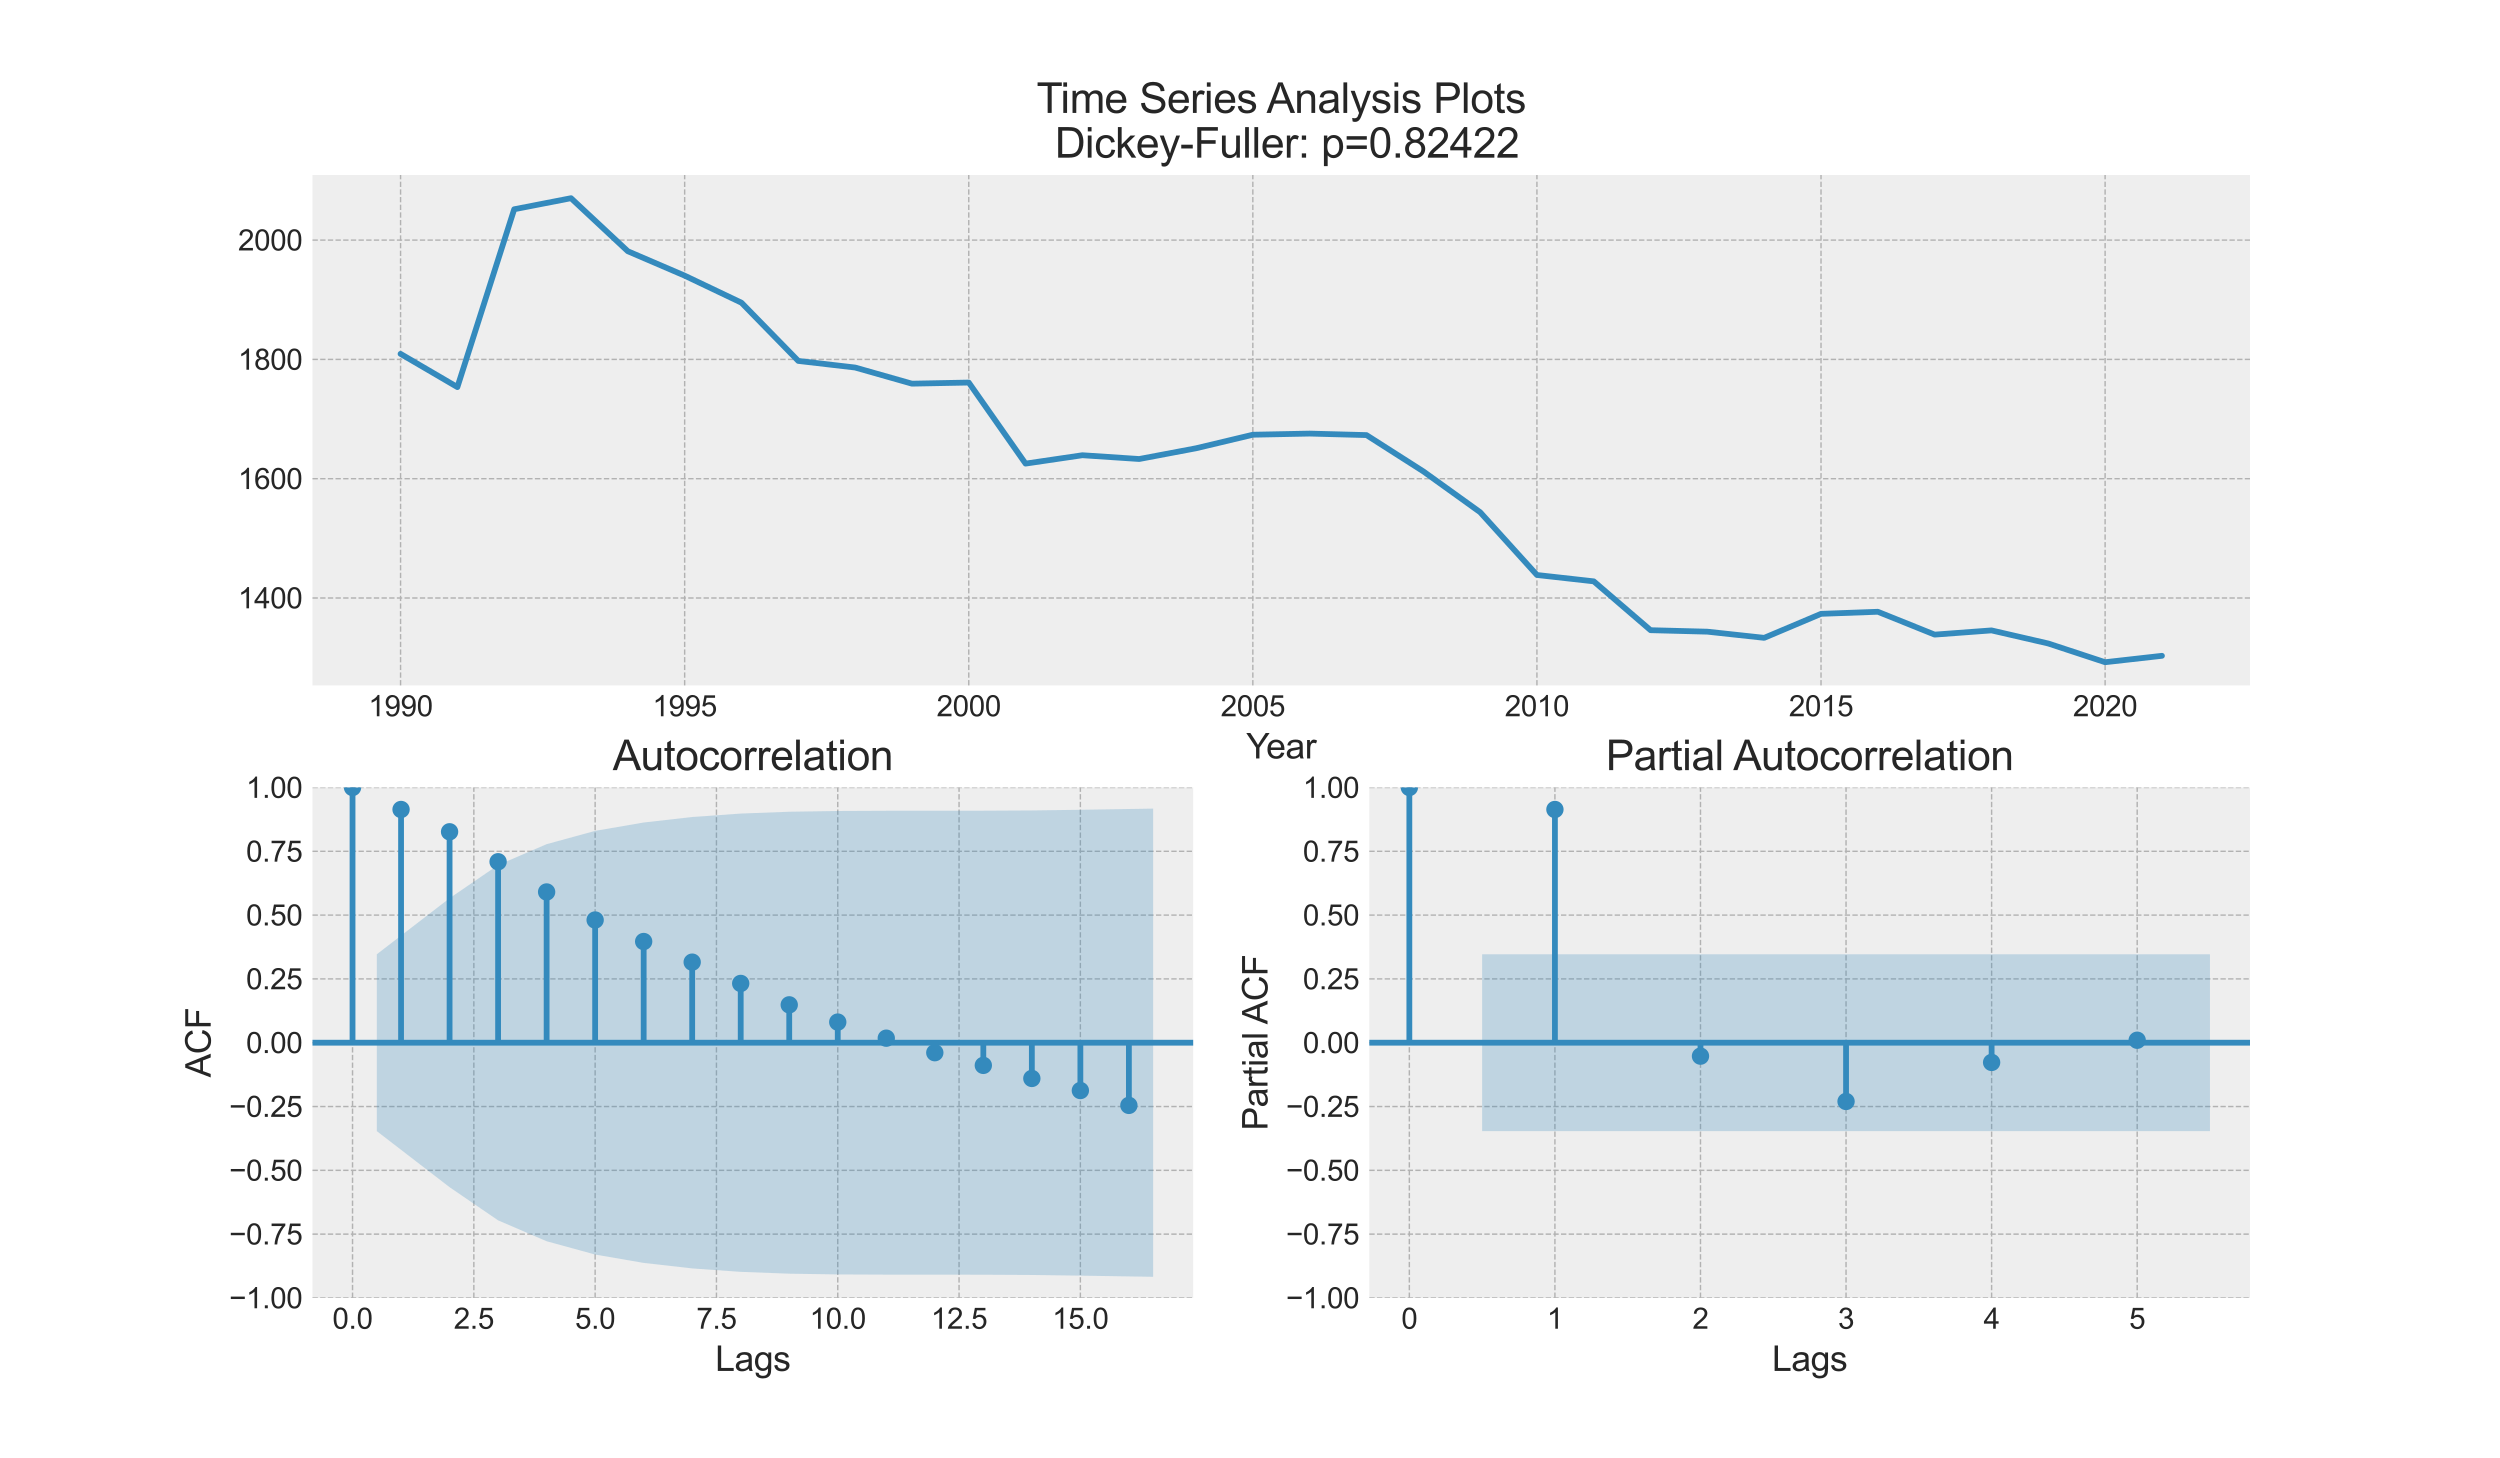 <?xml version="1.0" encoding="utf-8" standalone="no"?>
<!DOCTYPE svg PUBLIC "-//W3C//DTD SVG 1.1//EN"
  "http://www.w3.org/Graphics/SVG/1.1/DTD/svg11.dtd">
<svg xmlns:xlink="http://www.w3.org/1999/xlink" width="864pt" height="504pt" viewBox="0 0 864 504" xmlns="http://www.w3.org/2000/svg" version="1.1">
 <defs>
  <style type="text/css">*{stroke-linejoin: round; stroke-linecap: butt}</style>
 </defs>
 <g id="figure_1">
  <g id="patch_1">
   <path d="M 0 504 
L 864 504 
L 864 0 
L 0 0 
z
" style="fill: #ffffff"/>
  </g>
  <g id="axes_1">
   <g id="patch_2">
    <path d="M 108 236.88 
L 777.6 236.88 
L 777.6 60.48 
L 108 60.48 
z
" style="fill: #eeeeee"/>
   </g>
   <g id="matplotlib.axis_1">
    <g id="xtick_1">
     <g id="line2d_1">
      <path d="M 138.436 236.88 
L 138.436 60.48 
" clip-path="url(#p13dfb85618)" style="fill: none; stroke-dasharray: 1.85,0.8; stroke-dashoffset: 0; stroke: #b2b2b2; stroke-width: 0.5"/>
     </g>
     <g id="line2d_2"/>
     <g id="text_1">
      <!-- 1990 -->
      <g style="fill: #262626" transform="translate(127.314 247.538)scale(0.1 -0.1)">
       <defs>
        <path id="ArialMT-31" d="M 2384 0 
L 1822 0 
L 1822 3584 
Q 1619 3391 1289 3197 
Q 959 3003 697 2906 
L 697 3450 
Q 1169 3672 1522 3987 
Q 1875 4303 2022 4600 
L 2384 4600 
L 2384 0 
z
" transform="scale(0.016)"/>
        <path id="ArialMT-39" d="M 350 1059 
L 891 1109 
Q 959 728 1153 556 
Q 1347 384 1650 384 
Q 1909 384 2104 503 
Q 2300 622 2425 820 
Q 2550 1019 2634 1356 
Q 2719 1694 2719 2044 
Q 2719 2081 2716 2156 
Q 2547 1888 2255 1720 
Q 1963 1553 1622 1553 
Q 1053 1553 659 1965 
Q 266 2378 266 3053 
Q 266 3750 677 4175 
Q 1088 4600 1706 4600 
Q 2153 4600 2523 4359 
Q 2894 4119 3086 3673 
Q 3278 3228 3278 2384 
Q 3278 1506 3087 986 
Q 2897 466 2520 194 
Q 2144 -78 1638 -78 
Q 1100 -78 759 220 
Q 419 519 350 1059 
z
M 2653 3081 
Q 2653 3566 2395 3850 
Q 2138 4134 1775 4134 
Q 1400 4134 1122 3828 
Q 844 3522 844 3034 
Q 844 2597 1108 2323 
Q 1372 2050 1759 2050 
Q 2150 2050 2401 2323 
Q 2653 2597 2653 3081 
z
" transform="scale(0.016)"/>
        <path id="ArialMT-30" d="M 266 2259 
Q 266 3072 433 3567 
Q 600 4063 929 4331 
Q 1259 4600 1759 4600 
Q 2128 4600 2406 4451 
Q 2684 4303 2865 4023 
Q 3047 3744 3150 3342 
Q 3253 2941 3253 2259 
Q 3253 1453 3087 958 
Q 2922 463 2592 192 
Q 2263 -78 1759 -78 
Q 1097 -78 719 397 
Q 266 969 266 2259 
z
M 844 2259 
Q 844 1131 1108 757 
Q 1372 384 1759 384 
Q 2147 384 2411 759 
Q 2675 1134 2675 2259 
Q 2675 3391 2411 3762 
Q 2147 4134 1753 4134 
Q 1366 4134 1134 3806 
Q 844 3388 844 2259 
z
" transform="scale(0.016)"/>
       </defs>
       <use xlink:href="#ArialMT-31"/>
       <use xlink:href="#ArialMT-39" x="55.615"/>
       <use xlink:href="#ArialMT-39" x="111.23"/>
       <use xlink:href="#ArialMT-30" x="166.846"/>
      </g>
     </g>
    </g>
    <g id="xtick_2">
     <g id="line2d_3">
      <path d="M 236.618 236.88 
L 236.618 60.48 
" clip-path="url(#p13dfb85618)" style="fill: none; stroke-dasharray: 1.85,0.8; stroke-dashoffset: 0; stroke: #b2b2b2; stroke-width: 0.5"/>
     </g>
     <g id="line2d_4"/>
     <g id="text_2">
      <!-- 1995 -->
      <g style="fill: #262626" transform="translate(225.496 247.538)scale(0.1 -0.1)">
       <defs>
        <path id="ArialMT-35" d="M 266 1200 
L 856 1250 
Q 922 819 1161 601 
Q 1400 384 1738 384 
Q 2144 384 2425 690 
Q 2706 997 2706 1503 
Q 2706 1984 2436 2262 
Q 2166 2541 1728 2541 
Q 1456 2541 1237 2417 
Q 1019 2294 894 2097 
L 366 2166 
L 809 4519 
L 3088 4519 
L 3088 3981 
L 1259 3981 
L 1013 2750 
Q 1425 3038 1878 3038 
Q 2478 3038 2890 2622 
Q 3303 2206 3303 1553 
Q 3303 931 2941 478 
Q 2500 -78 1738 -78 
Q 1113 -78 717 272 
Q 322 622 266 1200 
z
" transform="scale(0.016)"/>
       </defs>
       <use xlink:href="#ArialMT-31"/>
       <use xlink:href="#ArialMT-39" x="55.615"/>
       <use xlink:href="#ArialMT-39" x="111.23"/>
       <use xlink:href="#ArialMT-35" x="166.846"/>
      </g>
     </g>
    </g>
    <g id="xtick_3">
     <g id="line2d_5">
      <path d="M 334.8 236.88 
L 334.8 60.48 
" clip-path="url(#p13dfb85618)" style="fill: none; stroke-dasharray: 1.85,0.8; stroke-dashoffset: 0; stroke: #b2b2b2; stroke-width: 0.5"/>
     </g>
     <g id="line2d_6"/>
     <g id="text_3">
      <!-- 2000 -->
      <g style="fill: #262626" transform="translate(323.678 247.538)scale(0.1 -0.1)">
       <defs>
        <path id="ArialMT-32" d="M 3222 541 
L 3222 0 
L 194 0 
Q 188 203 259 391 
Q 375 700 629 1000 
Q 884 1300 1366 1694 
Q 2113 2306 2375 2664 
Q 2638 3022 2638 3341 
Q 2638 3675 2398 3904 
Q 2159 4134 1775 4134 
Q 1369 4134 1125 3890 
Q 881 3647 878 3216 
L 300 3275 
Q 359 3922 746 4261 
Q 1134 4600 1788 4600 
Q 2447 4600 2831 4234 
Q 3216 3869 3216 3328 
Q 3216 3053 3103 2787 
Q 2991 2522 2730 2228 
Q 2469 1934 1863 1422 
Q 1356 997 1212 845 
Q 1069 694 975 541 
L 3222 541 
z
" transform="scale(0.016)"/>
       </defs>
       <use xlink:href="#ArialMT-32"/>
       <use xlink:href="#ArialMT-30" x="55.615"/>
       <use xlink:href="#ArialMT-30" x="111.23"/>
       <use xlink:href="#ArialMT-30" x="166.846"/>
      </g>
     </g>
    </g>
    <g id="xtick_4">
     <g id="line2d_7">
      <path d="M 432.982 236.88 
L 432.982 60.48 
" clip-path="url(#p13dfb85618)" style="fill: none; stroke-dasharray: 1.85,0.8; stroke-dashoffset: 0; stroke: #b2b2b2; stroke-width: 0.5"/>
     </g>
     <g id="line2d_8"/>
     <g id="text_4">
      <!-- 2005 -->
      <g style="fill: #262626" transform="translate(421.86 247.538)scale(0.1 -0.1)">
       <use xlink:href="#ArialMT-32"/>
       <use xlink:href="#ArialMT-30" x="55.615"/>
       <use xlink:href="#ArialMT-30" x="111.23"/>
       <use xlink:href="#ArialMT-35" x="166.846"/>
      </g>
     </g>
    </g>
    <g id="xtick_5">
     <g id="line2d_9">
      <path d="M 531.164 236.88 
L 531.164 60.48 
" clip-path="url(#p13dfb85618)" style="fill: none; stroke-dasharray: 1.85,0.8; stroke-dashoffset: 0; stroke: #b2b2b2; stroke-width: 0.5"/>
     </g>
     <g id="line2d_10"/>
     <g id="text_5">
      <!-- 2010 -->
      <g style="fill: #262626" transform="translate(520.042 247.538)scale(0.1 -0.1)">
       <use xlink:href="#ArialMT-32"/>
       <use xlink:href="#ArialMT-30" x="55.615"/>
       <use xlink:href="#ArialMT-31" x="111.23"/>
       <use xlink:href="#ArialMT-30" x="166.846"/>
      </g>
     </g>
    </g>
    <g id="xtick_6">
     <g id="line2d_11">
      <path d="M 629.345 236.88 
L 629.345 60.48 
" clip-path="url(#p13dfb85618)" style="fill: none; stroke-dasharray: 1.85,0.8; stroke-dashoffset: 0; stroke: #b2b2b2; stroke-width: 0.5"/>
     </g>
     <g id="line2d_12"/>
     <g id="text_6">
      <!-- 2015 -->
      <g style="fill: #262626" transform="translate(618.224 247.538)scale(0.1 -0.1)">
       <use xlink:href="#ArialMT-32"/>
       <use xlink:href="#ArialMT-30" x="55.615"/>
       <use xlink:href="#ArialMT-31" x="111.23"/>
       <use xlink:href="#ArialMT-35" x="166.846"/>
      </g>
     </g>
    </g>
    <g id="xtick_7">
     <g id="line2d_13">
      <path d="M 727.527 236.88 
L 727.527 60.48 
" clip-path="url(#p13dfb85618)" style="fill: none; stroke-dasharray: 1.85,0.8; stroke-dashoffset: 0; stroke: #b2b2b2; stroke-width: 0.5"/>
     </g>
     <g id="line2d_14"/>
     <g id="text_7">
      <!-- 2020 -->
      <g style="fill: #262626" transform="translate(716.405 247.538)scale(0.1 -0.1)">
       <use xlink:href="#ArialMT-32"/>
       <use xlink:href="#ArialMT-30" x="55.615"/>
       <use xlink:href="#ArialMT-32" x="111.23"/>
       <use xlink:href="#ArialMT-30" x="166.846"/>
      </g>
     </g>
    </g>
    <g id="text_8">
     <!-- Year -->
     <g style="fill: #262626" transform="translate(430.674 262.115)scale(0.12 -0.12)">
      <defs>
       <path id="ArialMT-59" d="M 1784 0 
L 1784 1941 
L 19 4581 
L 756 4581 
L 1659 3200 
Q 1909 2813 2125 2425 
Q 2331 2784 2625 3234 
L 3513 4581 
L 4219 4581 
L 2391 1941 
L 2391 0 
L 1784 0 
z
" transform="scale(0.016)"/>
       <path id="ArialMT-65" d="M 2694 1069 
L 3275 997 
Q 3138 488 2766 206 
Q 2394 -75 1816 -75 
Q 1088 -75 661 373 
Q 234 822 234 1631 
Q 234 2469 665 2931 
Q 1097 3394 1784 3394 
Q 2450 3394 2872 2941 
Q 3294 2488 3294 1666 
Q 3294 1616 3291 1516 
L 816 1516 
Q 847 969 1125 678 
Q 1403 388 1819 388 
Q 2128 388 2347 550 
Q 2566 713 2694 1069 
z
M 847 1978 
L 2700 1978 
Q 2663 2397 2488 2606 
Q 2219 2931 1791 2931 
Q 1403 2931 1139 2672 
Q 875 2413 847 1978 
z
" transform="scale(0.016)"/>
       <path id="ArialMT-61" d="M 2588 409 
Q 2275 144 1986 34 
Q 1697 -75 1366 -75 
Q 819 -75 525 192 
Q 231 459 231 875 
Q 231 1119 342 1320 
Q 453 1522 633 1644 
Q 813 1766 1038 1828 
Q 1203 1872 1538 1913 
Q 2219 1994 2541 2106 
Q 2544 2222 2544 2253 
Q 2544 2597 2384 2738 
Q 2169 2928 1744 2928 
Q 1347 2928 1158 2789 
Q 969 2650 878 2297 
L 328 2372 
Q 403 2725 575 2942 
Q 747 3159 1072 3276 
Q 1397 3394 1825 3394 
Q 2250 3394 2515 3294 
Q 2781 3194 2906 3042 
Q 3031 2891 3081 2659 
Q 3109 2516 3109 2141 
L 3109 1391 
Q 3109 606 3145 398 
Q 3181 191 3288 0 
L 2700 0 
Q 2613 175 2588 409 
z
M 2541 1666 
Q 2234 1541 1622 1453 
Q 1275 1403 1131 1340 
Q 988 1278 909 1158 
Q 831 1038 831 891 
Q 831 666 1001 516 
Q 1172 366 1500 366 
Q 1825 366 2078 508 
Q 2331 650 2450 897 
Q 2541 1088 2541 1459 
L 2541 1666 
z
" transform="scale(0.016)"/>
       <path id="ArialMT-72" d="M 416 0 
L 416 3319 
L 922 3319 
L 922 2816 
Q 1116 3169 1280 3281 
Q 1444 3394 1641 3394 
Q 1925 3394 2219 3213 
L 2025 2691 
Q 1819 2813 1613 2813 
Q 1428 2813 1281 2702 
Q 1134 2591 1072 2394 
Q 978 2094 978 1738 
L 978 0 
L 416 0 
z
" transform="scale(0.016)"/>
      </defs>
      <use xlink:href="#ArialMT-59"/>
      <use xlink:href="#ArialMT-65" x="57.574"/>
      <use xlink:href="#ArialMT-61" x="113.189"/>
      <use xlink:href="#ArialMT-72" x="168.805"/>
     </g>
    </g>
   </g>
   <g id="matplotlib.axis_2">
    <g id="ytick_1">
     <g id="line2d_15">
      <path d="M 108 206.666 
L 777.6 206.666 
" clip-path="url(#p13dfb85618)" style="fill: none; stroke-dasharray: 1.85,0.8; stroke-dashoffset: 0; stroke: #b2b2b2; stroke-width: 0.5"/>
     </g>
     <g id="line2d_16"/>
     <g id="text_9">
      <!-- 1400 -->
      <g style="fill: #262626" transform="translate(82.256 210.245)scale(0.1 -0.1)">
       <defs>
        <path id="ArialMT-34" d="M 2069 0 
L 2069 1097 
L 81 1097 
L 81 1613 
L 2172 4581 
L 2631 4581 
L 2631 1613 
L 3250 1613 
L 3250 1097 
L 2631 1097 
L 2631 0 
L 2069 0 
z
M 2069 1613 
L 2069 3678 
L 634 1613 
L 2069 1613 
z
" transform="scale(0.016)"/>
       </defs>
       <use xlink:href="#ArialMT-31"/>
       <use xlink:href="#ArialMT-34" x="55.615"/>
       <use xlink:href="#ArialMT-30" x="111.23"/>
       <use xlink:href="#ArialMT-30" x="166.846"/>
      </g>
     </g>
    </g>
    <g id="ytick_2">
     <g id="line2d_17">
      <path d="M 108 165.437 
L 777.6 165.437 
" clip-path="url(#p13dfb85618)" style="fill: none; stroke-dasharray: 1.85,0.8; stroke-dashoffset: 0; stroke: #b2b2b2; stroke-width: 0.5"/>
     </g>
     <g id="line2d_18"/>
     <g id="text_10">
      <!-- 1600 -->
      <g style="fill: #262626" transform="translate(82.256 169.016)scale(0.1 -0.1)">
       <defs>
        <path id="ArialMT-36" d="M 3184 3459 
L 2625 3416 
Q 2550 3747 2413 3897 
Q 2184 4138 1850 4138 
Q 1581 4138 1378 3988 
Q 1113 3794 959 3422 
Q 806 3050 800 2363 
Q 1003 2672 1297 2822 
Q 1591 2972 1913 2972 
Q 2475 2972 2870 2558 
Q 3266 2144 3266 1488 
Q 3266 1056 3080 686 
Q 2894 316 2569 119 
Q 2244 -78 1831 -78 
Q 1128 -78 684 439 
Q 241 956 241 2144 
Q 241 3472 731 4075 
Q 1159 4600 1884 4600 
Q 2425 4600 2770 4297 
Q 3116 3994 3184 3459 
z
M 888 1484 
Q 888 1194 1011 928 
Q 1134 663 1356 523 
Q 1578 384 1822 384 
Q 2178 384 2434 671 
Q 2691 959 2691 1453 
Q 2691 1928 2437 2201 
Q 2184 2475 1800 2475 
Q 1419 2475 1153 2201 
Q 888 1928 888 1484 
z
" transform="scale(0.016)"/>
       </defs>
       <use xlink:href="#ArialMT-31"/>
       <use xlink:href="#ArialMT-36" x="55.615"/>
       <use xlink:href="#ArialMT-30" x="111.23"/>
       <use xlink:href="#ArialMT-30" x="166.846"/>
      </g>
     </g>
    </g>
    <g id="ytick_3">
     <g id="line2d_19">
      <path d="M 108 124.207 
L 777.6 124.207 
" clip-path="url(#p13dfb85618)" style="fill: none; stroke-dasharray: 1.85,0.8; stroke-dashoffset: 0; stroke: #b2b2b2; stroke-width: 0.5"/>
     </g>
     <g id="line2d_20"/>
     <g id="text_11">
      <!-- 1800 -->
      <g style="fill: #262626" transform="translate(82.256 127.786)scale(0.1 -0.1)">
       <defs>
        <path id="ArialMT-38" d="M 1131 2484 
Q 781 2613 612 2850 
Q 444 3088 444 3419 
Q 444 3919 803 4259 
Q 1163 4600 1759 4600 
Q 2359 4600 2725 4251 
Q 3091 3903 3091 3403 
Q 3091 3084 2923 2848 
Q 2756 2613 2416 2484 
Q 2838 2347 3058 2040 
Q 3278 1734 3278 1309 
Q 3278 722 2862 322 
Q 2447 -78 1769 -78 
Q 1091 -78 675 323 
Q 259 725 259 1325 
Q 259 1772 486 2073 
Q 713 2375 1131 2484 
z
M 1019 3438 
Q 1019 3113 1228 2906 
Q 1438 2700 1772 2700 
Q 2097 2700 2305 2904 
Q 2513 3109 2513 3406 
Q 2513 3716 2298 3927 
Q 2084 4138 1766 4138 
Q 1444 4138 1231 3931 
Q 1019 3725 1019 3438 
z
M 838 1322 
Q 838 1081 952 856 
Q 1066 631 1291 507 
Q 1516 384 1775 384 
Q 2178 384 2440 643 
Q 2703 903 2703 1303 
Q 2703 1709 2433 1975 
Q 2163 2241 1756 2241 
Q 1359 2241 1098 1978 
Q 838 1716 838 1322 
z
" transform="scale(0.016)"/>
       </defs>
       <use xlink:href="#ArialMT-31"/>
       <use xlink:href="#ArialMT-38" x="55.615"/>
       <use xlink:href="#ArialMT-30" x="111.23"/>
       <use xlink:href="#ArialMT-30" x="166.846"/>
      </g>
     </g>
    </g>
    <g id="ytick_4">
     <g id="line2d_21">
      <path d="M 108 82.978 
L 777.6 82.978 
" clip-path="url(#p13dfb85618)" style="fill: none; stroke-dasharray: 1.85,0.8; stroke-dashoffset: 0; stroke: #b2b2b2; stroke-width: 0.5"/>
     </g>
     <g id="line2d_22"/>
     <g id="text_12">
      <!-- 2000 -->
      <g style="fill: #262626" transform="translate(82.256 86.557)scale(0.1 -0.1)">
       <use xlink:href="#ArialMT-32"/>
       <use xlink:href="#ArialMT-30" x="55.615"/>
       <use xlink:href="#ArialMT-30" x="111.23"/>
       <use xlink:href="#ArialMT-30" x="166.846"/>
      </g>
     </g>
    </g>
   </g>
   <g id="line2d_23">
    <path d="M 138.436 122.298 
L 158.073 133.781 
L 177.709 72.318 
L 197.345 68.498 
L 216.982 86.833 
L 236.618 95.266 
L 256.255 104.625 
L 275.891 124.737 
L 295.527 127.019 
L 315.164 132.595 
L 334.8 132.21 
L 354.436 160.223 
L 374.073 157.329 
L 393.709 158.634 
L 413.345 154.925 
L 432.982 150.242 
L 452.618 149.846 
L 472.255 150.369 
L 491.891 162.903 
L 511.527 177.01 
L 531.164 198.715 
L 550.8 200.912 
L 570.436 217.796 
L 590.073 218.307 
L 609.709 220.437 
L 629.345 212.143 
L 648.982 211.426 
L 668.618 219.325 
L 688.255 217.866 
L 707.891 222.397 
L 727.527 228.862 
L 747.164 226.65 
" clip-path="url(#p13dfb85618)" style="fill: none; stroke: #348abd; stroke-width: 2; stroke-linecap: round"/>
   </g>
   <g id="patch_3">
    <path d="M 108 236.88 
L 108 60.48 
" style="fill: none"/>
   </g>
   <g id="patch_4">
    <path d="M 777.6 236.88 
L 777.6 60.48 
" style="fill: none"/>
   </g>
   <g id="patch_5">
    <path d="M 108 236.88 
L 777.6 236.88 
" style="fill: none"/>
   </g>
   <g id="patch_6">
    <path d="M 108 60.48 
L 777.6 60.48 
" style="fill: none"/>
   </g>
   <g id="text_13">
    <!-- Time Series Analysis Plots -->
    <g style="fill: #262626" transform="translate(358.243 39.029)scale(0.144 -0.144)">
     <defs>
      <path id="ArialMT-54" d="M 1659 0 
L 1659 4041 
L 150 4041 
L 150 4581 
L 3781 4581 
L 3781 4041 
L 2266 4041 
L 2266 0 
L 1659 0 
z
" transform="scale(0.016)"/>
      <path id="ArialMT-69" d="M 425 3934 
L 425 4581 
L 988 4581 
L 988 3934 
L 425 3934 
z
M 425 0 
L 425 3319 
L 988 3319 
L 988 0 
L 425 0 
z
" transform="scale(0.016)"/>
      <path id="ArialMT-6d" d="M 422 0 
L 422 3319 
L 925 3319 
L 925 2853 
Q 1081 3097 1340 3245 
Q 1600 3394 1931 3394 
Q 2300 3394 2536 3241 
Q 2772 3088 2869 2813 
Q 3263 3394 3894 3394 
Q 4388 3394 4653 3120 
Q 4919 2847 4919 2278 
L 4919 0 
L 4359 0 
L 4359 2091 
Q 4359 2428 4304 2576 
Q 4250 2725 4106 2815 
Q 3963 2906 3769 2906 
Q 3419 2906 3187 2673 
Q 2956 2441 2956 1928 
L 2956 0 
L 2394 0 
L 2394 2156 
Q 2394 2531 2256 2718 
Q 2119 2906 1806 2906 
Q 1569 2906 1367 2781 
Q 1166 2656 1075 2415 
Q 984 2175 984 1722 
L 984 0 
L 422 0 
z
" transform="scale(0.016)"/>
      <path id="ArialMT-20" transform="scale(0.016)"/>
      <path id="ArialMT-53" d="M 288 1472 
L 859 1522 
Q 900 1178 1048 958 
Q 1197 738 1509 602 
Q 1822 466 2213 466 
Q 2559 466 2825 569 
Q 3091 672 3220 851 
Q 3350 1031 3350 1244 
Q 3350 1459 3225 1620 
Q 3100 1781 2813 1891 
Q 2628 1963 1997 2114 
Q 1366 2266 1113 2400 
Q 784 2572 623 2826 
Q 463 3081 463 3397 
Q 463 3744 659 4045 
Q 856 4347 1234 4503 
Q 1613 4659 2075 4659 
Q 2584 4659 2973 4495 
Q 3363 4331 3572 4012 
Q 3781 3694 3797 3291 
L 3216 3247 
Q 3169 3681 2898 3903 
Q 2628 4125 2100 4125 
Q 1550 4125 1298 3923 
Q 1047 3722 1047 3438 
Q 1047 3191 1225 3031 
Q 1400 2872 2139 2705 
Q 2878 2538 3153 2413 
Q 3553 2228 3743 1945 
Q 3934 1663 3934 1294 
Q 3934 928 3725 604 
Q 3516 281 3123 101 
Q 2731 -78 2241 -78 
Q 1619 -78 1198 103 
Q 778 284 539 648 
Q 300 1013 288 1472 
z
" transform="scale(0.016)"/>
      <path id="ArialMT-73" d="M 197 991 
L 753 1078 
Q 800 744 1014 566 
Q 1228 388 1613 388 
Q 2000 388 2187 545 
Q 2375 703 2375 916 
Q 2375 1106 2209 1216 
Q 2094 1291 1634 1406 
Q 1016 1563 777 1677 
Q 538 1791 414 1992 
Q 291 2194 291 2438 
Q 291 2659 392 2848 
Q 494 3038 669 3163 
Q 800 3259 1026 3326 
Q 1253 3394 1513 3394 
Q 1903 3394 2198 3281 
Q 2494 3169 2634 2976 
Q 2775 2784 2828 2463 
L 2278 2388 
Q 2241 2644 2061 2787 
Q 1881 2931 1553 2931 
Q 1166 2931 1000 2803 
Q 834 2675 834 2503 
Q 834 2394 903 2306 
Q 972 2216 1119 2156 
Q 1203 2125 1616 2013 
Q 2213 1853 2448 1751 
Q 2684 1650 2818 1456 
Q 2953 1263 2953 975 
Q 2953 694 2789 445 
Q 2625 197 2315 61 
Q 2006 -75 1616 -75 
Q 969 -75 630 194 
Q 291 463 197 991 
z
" transform="scale(0.016)"/>
      <path id="ArialMT-41" d="M -9 0 
L 1750 4581 
L 2403 4581 
L 4278 0 
L 3588 0 
L 3053 1388 
L 1138 1388 
L 634 0 
L -9 0 
z
M 1313 1881 
L 2866 1881 
L 2388 3150 
Q 2169 3728 2063 4100 
Q 1975 3659 1816 3225 
L 1313 1881 
z
" transform="scale(0.016)"/>
      <path id="ArialMT-6e" d="M 422 0 
L 422 3319 
L 928 3319 
L 928 2847 
Q 1294 3394 1984 3394 
Q 2284 3394 2536 3286 
Q 2788 3178 2913 3003 
Q 3038 2828 3088 2588 
Q 3119 2431 3119 2041 
L 3119 0 
L 2556 0 
L 2556 2019 
Q 2556 2363 2490 2533 
Q 2425 2703 2258 2804 
Q 2091 2906 1866 2906 
Q 1506 2906 1245 2678 
Q 984 2450 984 1813 
L 984 0 
L 422 0 
z
" transform="scale(0.016)"/>
      <path id="ArialMT-6c" d="M 409 0 
L 409 4581 
L 972 4581 
L 972 0 
L 409 0 
z
" transform="scale(0.016)"/>
      <path id="ArialMT-79" d="M 397 -1278 
L 334 -750 
Q 519 -800 656 -800 
Q 844 -800 956 -737 
Q 1069 -675 1141 -563 
Q 1194 -478 1313 -144 
Q 1328 -97 1363 -6 
L 103 3319 
L 709 3319 
L 1400 1397 
Q 1534 1031 1641 628 
Q 1738 1016 1872 1384 
L 2581 3319 
L 3144 3319 
L 1881 -56 
Q 1678 -603 1566 -809 
Q 1416 -1088 1222 -1217 
Q 1028 -1347 759 -1347 
Q 597 -1347 397 -1278 
z
" transform="scale(0.016)"/>
      <path id="ArialMT-50" d="M 494 0 
L 494 4581 
L 2222 4581 
Q 2678 4581 2919 4538 
Q 3256 4481 3484 4323 
Q 3713 4166 3852 3881 
Q 3991 3597 3991 3256 
Q 3991 2672 3619 2267 
Q 3247 1863 2275 1863 
L 1100 1863 
L 1100 0 
L 494 0 
z
M 1100 2403 
L 2284 2403 
Q 2872 2403 3119 2622 
Q 3366 2841 3366 3238 
Q 3366 3525 3220 3729 
Q 3075 3934 2838 4000 
Q 2684 4041 2272 4041 
L 1100 4041 
L 1100 2403 
z
" transform="scale(0.016)"/>
      <path id="ArialMT-6f" d="M 213 1659 
Q 213 2581 725 3025 
Q 1153 3394 1769 3394 
Q 2453 3394 2887 2945 
Q 3322 2497 3322 1706 
Q 3322 1066 3130 698 
Q 2938 331 2570 128 
Q 2203 -75 1769 -75 
Q 1072 -75 642 372 
Q 213 819 213 1659 
z
M 791 1659 
Q 791 1022 1069 705 
Q 1347 388 1769 388 
Q 2188 388 2466 706 
Q 2744 1025 2744 1678 
Q 2744 2294 2464 2611 
Q 2184 2928 1769 2928 
Q 1347 2928 1069 2612 
Q 791 2297 791 1659 
z
" transform="scale(0.016)"/>
      <path id="ArialMT-74" d="M 1650 503 
L 1731 6 
Q 1494 -44 1306 -44 
Q 1000 -44 831 53 
Q 663 150 594 308 
Q 525 466 525 972 
L 525 2881 
L 113 2881 
L 113 3319 
L 525 3319 
L 525 4141 
L 1084 4478 
L 1084 3319 
L 1650 3319 
L 1650 2881 
L 1084 2881 
L 1084 941 
Q 1084 700 1114 631 
Q 1144 563 1211 522 
Q 1278 481 1403 481 
Q 1497 481 1650 503 
z
" transform="scale(0.016)"/>
     </defs>
     <use xlink:href="#ArialMT-54"/>
     <use xlink:href="#ArialMT-69" x="57.334"/>
     <use xlink:href="#ArialMT-6d" x="79.551"/>
     <use xlink:href="#ArialMT-65" x="162.852"/>
     <use xlink:href="#ArialMT-20" x="218.467"/>
     <use xlink:href="#ArialMT-53" x="246.25"/>
     <use xlink:href="#ArialMT-65" x="312.949"/>
     <use xlink:href="#ArialMT-72" x="368.564"/>
     <use xlink:href="#ArialMT-69" x="401.865"/>
     <use xlink:href="#ArialMT-65" x="424.082"/>
     <use xlink:href="#ArialMT-73" x="479.697"/>
     <use xlink:href="#ArialMT-20" x="529.697"/>
     <use xlink:href="#ArialMT-41" x="551.98"/>
     <use xlink:href="#ArialMT-6e" x="618.68"/>
     <use xlink:href="#ArialMT-61" x="674.295"/>
     <use xlink:href="#ArialMT-6c" x="729.91"/>
     <use xlink:href="#ArialMT-79" x="752.127"/>
     <use xlink:href="#ArialMT-73" x="802.127"/>
     <use xlink:href="#ArialMT-69" x="852.127"/>
     <use xlink:href="#ArialMT-73" x="874.344"/>
     <use xlink:href="#ArialMT-20" x="924.344"/>
     <use xlink:href="#ArialMT-50" x="952.127"/>
     <use xlink:href="#ArialMT-6c" x="1018.826"/>
     <use xlink:href="#ArialMT-6f" x="1041.043"/>
     <use xlink:href="#ArialMT-74" x="1096.658"/>
     <use xlink:href="#ArialMT-73" x="1124.441"/>
    </g>
    <!--  Dickey-Fuller: p=0.82422 -->
    <g style="fill: #262626" transform="translate(360.564 54.48)scale(0.144 -0.144)">
     <defs>
      <path id="ArialMT-44" d="M 494 0 
L 494 4581 
L 2072 4581 
Q 2606 4581 2888 4516 
Q 3281 4425 3559 4188 
Q 3922 3881 4101 3404 
Q 4281 2928 4281 2316 
Q 4281 1794 4159 1391 
Q 4038 988 3847 723 
Q 3656 459 3429 307 
Q 3203 156 2883 78 
Q 2563 0 2147 0 
L 494 0 
z
M 1100 541 
L 2078 541 
Q 2531 541 2789 625 
Q 3047 709 3200 863 
Q 3416 1078 3536 1442 
Q 3656 1806 3656 2325 
Q 3656 3044 3420 3430 
Q 3184 3816 2847 3947 
Q 2603 4041 2063 4041 
L 1100 4041 
L 1100 541 
z
" transform="scale(0.016)"/>
      <path id="ArialMT-63" d="M 2588 1216 
L 3141 1144 
Q 3050 572 2676 248 
Q 2303 -75 1759 -75 
Q 1078 -75 664 370 
Q 250 816 250 1647 
Q 250 2184 428 2587 
Q 606 2991 970 3192 
Q 1334 3394 1763 3394 
Q 2303 3394 2647 3120 
Q 2991 2847 3088 2344 
L 2541 2259 
Q 2463 2594 2264 2762 
Q 2066 2931 1784 2931 
Q 1359 2931 1093 2626 
Q 828 2322 828 1663 
Q 828 994 1084 691 
Q 1341 388 1753 388 
Q 2084 388 2306 591 
Q 2528 794 2588 1216 
z
" transform="scale(0.016)"/>
      <path id="ArialMT-6b" d="M 425 0 
L 425 4581 
L 988 4581 
L 988 1969 
L 2319 3319 
L 3047 3319 
L 1778 2088 
L 3175 0 
L 2481 0 
L 1384 1697 
L 988 1316 
L 988 0 
L 425 0 
z
" transform="scale(0.016)"/>
      <path id="ArialMT-2d" d="M 203 1375 
L 203 1941 
L 1931 1941 
L 1931 1375 
L 203 1375 
z
" transform="scale(0.016)"/>
      <path id="ArialMT-46" d="M 525 0 
L 525 4581 
L 3616 4581 
L 3616 4041 
L 1131 4041 
L 1131 2622 
L 3281 2622 
L 3281 2081 
L 1131 2081 
L 1131 0 
L 525 0 
z
" transform="scale(0.016)"/>
      <path id="ArialMT-75" d="M 2597 0 
L 2597 488 
Q 2209 -75 1544 -75 
Q 1250 -75 995 37 
Q 741 150 617 320 
Q 494 491 444 738 
Q 409 903 409 1263 
L 409 3319 
L 972 3319 
L 972 1478 
Q 972 1038 1006 884 
Q 1059 663 1231 536 
Q 1403 409 1656 409 
Q 1909 409 2131 539 
Q 2353 669 2445 892 
Q 2538 1116 2538 1541 
L 2538 3319 
L 3100 3319 
L 3100 0 
L 2597 0 
z
" transform="scale(0.016)"/>
      <path id="ArialMT-3a" d="M 578 2678 
L 578 3319 
L 1219 3319 
L 1219 2678 
L 578 2678 
z
M 578 0 
L 578 641 
L 1219 641 
L 1219 0 
L 578 0 
z
" transform="scale(0.016)"/>
      <path id="ArialMT-70" d="M 422 -1272 
L 422 3319 
L 934 3319 
L 934 2888 
Q 1116 3141 1344 3267 
Q 1572 3394 1897 3394 
Q 2322 3394 2647 3175 
Q 2972 2956 3137 2557 
Q 3303 2159 3303 1684 
Q 3303 1175 3120 767 
Q 2938 359 2589 142 
Q 2241 -75 1856 -75 
Q 1575 -75 1351 44 
Q 1128 163 984 344 
L 984 -1272 
L 422 -1272 
z
M 931 1641 
Q 931 1000 1190 694 
Q 1450 388 1819 388 
Q 2194 388 2461 705 
Q 2728 1022 2728 1688 
Q 2728 2322 2467 2637 
Q 2206 2953 1844 2953 
Q 1484 2953 1207 2617 
Q 931 2281 931 1641 
z
" transform="scale(0.016)"/>
      <path id="ArialMT-3d" d="M 3381 2694 
L 356 2694 
L 356 3219 
L 3381 3219 
L 3381 2694 
z
M 3381 1303 
L 356 1303 
L 356 1828 
L 3381 1828 
L 3381 1303 
z
" transform="scale(0.016)"/>
      <path id="ArialMT-2e" d="M 581 0 
L 581 641 
L 1222 641 
L 1222 0 
L 581 0 
z
" transform="scale(0.016)"/>
     </defs>
     <use xlink:href="#ArialMT-20"/>
     <use xlink:href="#ArialMT-44" x="27.783"/>
     <use xlink:href="#ArialMT-69" x="100"/>
     <use xlink:href="#ArialMT-63" x="122.217"/>
     <use xlink:href="#ArialMT-6b" x="172.217"/>
     <use xlink:href="#ArialMT-65" x="222.217"/>
     <use xlink:href="#ArialMT-79" x="277.832"/>
     <use xlink:href="#ArialMT-2d" x="327.832"/>
     <use xlink:href="#ArialMT-46" x="361.133"/>
     <use xlink:href="#ArialMT-75" x="422.217"/>
     <use xlink:href="#ArialMT-6c" x="477.832"/>
     <use xlink:href="#ArialMT-6c" x="500.049"/>
     <use xlink:href="#ArialMT-65" x="522.266"/>
     <use xlink:href="#ArialMT-72" x="577.881"/>
     <use xlink:href="#ArialMT-3a" x="611.182"/>
     <use xlink:href="#ArialMT-20" x="638.965"/>
     <use xlink:href="#ArialMT-70" x="666.748"/>
     <use xlink:href="#ArialMT-3d" x="722.363"/>
     <use xlink:href="#ArialMT-30" x="780.762"/>
     <use xlink:href="#ArialMT-2e" x="836.377"/>
     <use xlink:href="#ArialMT-38" x="864.16"/>
     <use xlink:href="#ArialMT-32" x="919.775"/>
     <use xlink:href="#ArialMT-34" x="975.391"/>
     <use xlink:href="#ArialMT-32" x="1031.006"/>
     <use xlink:href="#ArialMT-32" x="1086.621"/>
    </g>
   </g>
  </g>
  <g id="axes_2">
   <g id="patch_7">
    <path d="M 108 448.56 
L 412.364 448.56 
L 412.364 272.16 
L 108 272.16 
z
" style="fill: #eeeeee"/>
   </g>
   <g id="matplotlib.axis_3">
    <g id="xtick_8">
     <g id="line2d_24">
      <path d="M 121.835 448.56 
L 121.835 272.16 
" clip-path="url(#p90fdcb44f9)" style="fill: none; stroke-dasharray: 1.85,0.8; stroke-dashoffset: 0; stroke: #b2b2b2; stroke-width: 0.5"/>
     </g>
     <g id="line2d_25"/>
     <g id="text_14">
      <!-- 0.0 -->
      <g style="fill: #262626" transform="translate(114.885 459.218)scale(0.1 -0.1)">
       <use xlink:href="#ArialMT-30"/>
       <use xlink:href="#ArialMT-2e" x="55.615"/>
       <use xlink:href="#ArialMT-30" x="83.398"/>
      </g>
     </g>
    </g>
    <g id="xtick_9">
     <g id="line2d_26">
      <path d="M 163.758 448.56 
L 163.758 272.16 
" clip-path="url(#p90fdcb44f9)" style="fill: none; stroke-dasharray: 1.85,0.8; stroke-dashoffset: 0; stroke: #b2b2b2; stroke-width: 0.5"/>
     </g>
     <g id="line2d_27"/>
     <g id="text_15">
      <!-- 2.5 -->
      <g style="fill: #262626" transform="translate(156.808 459.218)scale(0.1 -0.1)">
       <use xlink:href="#ArialMT-32"/>
       <use xlink:href="#ArialMT-2e" x="55.615"/>
       <use xlink:href="#ArialMT-35" x="83.398"/>
      </g>
     </g>
    </g>
    <g id="xtick_10">
     <g id="line2d_28">
      <path d="M 205.681 448.56 
L 205.681 272.16 
" clip-path="url(#p90fdcb44f9)" style="fill: none; stroke-dasharray: 1.85,0.8; stroke-dashoffset: 0; stroke: #b2b2b2; stroke-width: 0.5"/>
     </g>
     <g id="line2d_29"/>
     <g id="text_16">
      <!-- 5.0 -->
      <g style="fill: #262626" transform="translate(198.731 459.218)scale(0.1 -0.1)">
       <use xlink:href="#ArialMT-35"/>
       <use xlink:href="#ArialMT-2e" x="55.615"/>
       <use xlink:href="#ArialMT-30" x="83.398"/>
      </g>
     </g>
    </g>
    <g id="xtick_11">
     <g id="line2d_30">
      <path d="M 247.605 448.56 
L 247.605 272.16 
" clip-path="url(#p90fdcb44f9)" style="fill: none; stroke-dasharray: 1.85,0.8; stroke-dashoffset: 0; stroke: #b2b2b2; stroke-width: 0.5"/>
     </g>
     <g id="line2d_31"/>
     <g id="text_17">
      <!-- 7.5 -->
      <g style="fill: #262626" transform="translate(240.655 459.218)scale(0.1 -0.1)">
       <defs>
        <path id="ArialMT-37" d="M 303 3981 
L 303 4522 
L 3269 4522 
L 3269 4084 
Q 2831 3619 2401 2847 
Q 1972 2075 1738 1259 
Q 1569 684 1522 0 
L 944 0 
Q 953 541 1156 1306 
Q 1359 2072 1739 2783 
Q 2119 3494 2547 3981 
L 303 3981 
z
" transform="scale(0.016)"/>
       </defs>
       <use xlink:href="#ArialMT-37"/>
       <use xlink:href="#ArialMT-2e" x="55.615"/>
       <use xlink:href="#ArialMT-35" x="83.398"/>
      </g>
     </g>
    </g>
    <g id="xtick_12">
     <g id="line2d_32">
      <path d="M 289.528 448.56 
L 289.528 272.16 
" clip-path="url(#p90fdcb44f9)" style="fill: none; stroke-dasharray: 1.85,0.8; stroke-dashoffset: 0; stroke: #b2b2b2; stroke-width: 0.5"/>
     </g>
     <g id="line2d_33"/>
     <g id="text_18">
      <!-- 10.0 -->
      <g style="fill: #262626" transform="translate(279.798 459.218)scale(0.1 -0.1)">
       <use xlink:href="#ArialMT-31"/>
       <use xlink:href="#ArialMT-30" x="55.615"/>
       <use xlink:href="#ArialMT-2e" x="111.23"/>
       <use xlink:href="#ArialMT-30" x="139.014"/>
      </g>
     </g>
    </g>
    <g id="xtick_13">
     <g id="line2d_34">
      <path d="M 331.452 448.56 
L 331.452 272.16 
" clip-path="url(#p90fdcb44f9)" style="fill: none; stroke-dasharray: 1.85,0.8; stroke-dashoffset: 0; stroke: #b2b2b2; stroke-width: 0.5"/>
     </g>
     <g id="line2d_35"/>
     <g id="text_19">
      <!-- 12.5 -->
      <g style="fill: #262626" transform="translate(321.721 459.218)scale(0.1 -0.1)">
       <use xlink:href="#ArialMT-31"/>
       <use xlink:href="#ArialMT-32" x="55.615"/>
       <use xlink:href="#ArialMT-2e" x="111.23"/>
       <use xlink:href="#ArialMT-35" x="139.014"/>
      </g>
     </g>
    </g>
    <g id="xtick_14">
     <g id="line2d_36">
      <path d="M 373.375 448.56 
L 373.375 272.16 
" clip-path="url(#p90fdcb44f9)" style="fill: none; stroke-dasharray: 1.85,0.8; stroke-dashoffset: 0; stroke: #b2b2b2; stroke-width: 0.5"/>
     </g>
     <g id="line2d_37"/>
     <g id="text_20">
      <!-- 15.0 -->
      <g style="fill: #262626" transform="translate(363.644 459.218)scale(0.1 -0.1)">
       <use xlink:href="#ArialMT-31"/>
       <use xlink:href="#ArialMT-35" x="55.615"/>
       <use xlink:href="#ArialMT-2e" x="111.23"/>
       <use xlink:href="#ArialMT-30" x="139.014"/>
      </g>
     </g>
    </g>
    <g id="text_21">
     <!-- Lags -->
     <g style="fill: #262626" transform="translate(247.172 473.795)scale(0.12 -0.12)">
      <defs>
       <path id="ArialMT-4c" d="M 469 0 
L 469 4581 
L 1075 4581 
L 1075 541 
L 3331 541 
L 3331 0 
L 469 0 
z
" transform="scale(0.016)"/>
       <path id="ArialMT-67" d="M 319 -275 
L 866 -356 
Q 900 -609 1056 -725 
Q 1266 -881 1628 -881 
Q 2019 -881 2231 -725 
Q 2444 -569 2519 -288 
Q 2563 -116 2559 434 
Q 2191 0 1641 0 
Q 956 0 581 494 
Q 206 988 206 1678 
Q 206 2153 378 2554 
Q 550 2956 876 3175 
Q 1203 3394 1644 3394 
Q 2231 3394 2613 2919 
L 2613 3319 
L 3131 3319 
L 3131 450 
Q 3131 -325 2973 -648 
Q 2816 -972 2473 -1159 
Q 2131 -1347 1631 -1347 
Q 1038 -1347 672 -1080 
Q 306 -813 319 -275 
z
M 784 1719 
Q 784 1066 1043 766 
Q 1303 466 1694 466 
Q 2081 466 2343 764 
Q 2606 1063 2606 1700 
Q 2606 2309 2336 2618 
Q 2066 2928 1684 2928 
Q 1309 2928 1046 2623 
Q 784 2319 784 1719 
z
" transform="scale(0.016)"/>
      </defs>
      <use xlink:href="#ArialMT-4c"/>
      <use xlink:href="#ArialMT-61" x="55.615"/>
      <use xlink:href="#ArialMT-67" x="111.23"/>
      <use xlink:href="#ArialMT-73" x="166.846"/>
     </g>
    </g>
   </g>
   <g id="matplotlib.axis_4">
    <g id="ytick_5">
     <g id="line2d_38">
      <path d="M 108 448.56 
L 412.364 448.56 
" clip-path="url(#p90fdcb44f9)" style="fill: none; stroke-dasharray: 1.85,0.8; stroke-dashoffset: 0; stroke: #b2b2b2; stroke-width: 0.5"/>
     </g>
     <g id="line2d_39"/>
     <g id="text_22">
      <!-- −1.00 -->
      <g style="fill: #262626" transform="translate(79.198 452.139)scale(0.1 -0.1)">
       <defs>
        <path id="ArialMT-2212" d="M 3381 1997 
L 356 1997 
L 356 2522 
L 3381 2522 
L 3381 1997 
z
" transform="scale(0.016)"/>
       </defs>
       <use xlink:href="#ArialMT-2212"/>
       <use xlink:href="#ArialMT-31" x="58.398"/>
       <use xlink:href="#ArialMT-2e" x="114.014"/>
       <use xlink:href="#ArialMT-30" x="141.797"/>
       <use xlink:href="#ArialMT-30" x="197.412"/>
      </g>
     </g>
    </g>
    <g id="ytick_6">
     <g id="line2d_40">
      <path d="M 108 426.51 
L 412.364 426.51 
" clip-path="url(#p90fdcb44f9)" style="fill: none; stroke-dasharray: 1.85,0.8; stroke-dashoffset: 0; stroke: #b2b2b2; stroke-width: 0.5"/>
     </g>
     <g id="line2d_41"/>
     <g id="text_23">
      <!-- −0.75 -->
      <g style="fill: #262626" transform="translate(79.198 430.089)scale(0.1 -0.1)">
       <use xlink:href="#ArialMT-2212"/>
       <use xlink:href="#ArialMT-30" x="58.398"/>
       <use xlink:href="#ArialMT-2e" x="114.014"/>
       <use xlink:href="#ArialMT-37" x="141.797"/>
       <use xlink:href="#ArialMT-35" x="197.412"/>
      </g>
     </g>
    </g>
    <g id="ytick_7">
     <g id="line2d_42">
      <path d="M 108 404.46 
L 412.364 404.46 
" clip-path="url(#p90fdcb44f9)" style="fill: none; stroke-dasharray: 1.85,0.8; stroke-dashoffset: 0; stroke: #b2b2b2; stroke-width: 0.5"/>
     </g>
     <g id="line2d_43"/>
     <g id="text_24">
      <!-- −0.50 -->
      <g style="fill: #262626" transform="translate(79.198 408.039)scale(0.1 -0.1)">
       <use xlink:href="#ArialMT-2212"/>
       <use xlink:href="#ArialMT-30" x="58.398"/>
       <use xlink:href="#ArialMT-2e" x="114.014"/>
       <use xlink:href="#ArialMT-35" x="141.797"/>
       <use xlink:href="#ArialMT-30" x="197.412"/>
      </g>
     </g>
    </g>
    <g id="ytick_8">
     <g id="line2d_44">
      <path d="M 108 382.41 
L 412.364 382.41 
" clip-path="url(#p90fdcb44f9)" style="fill: none; stroke-dasharray: 1.85,0.8; stroke-dashoffset: 0; stroke: #b2b2b2; stroke-width: 0.5"/>
     </g>
     <g id="line2d_45"/>
     <g id="text_25">
      <!-- −0.25 -->
      <g style="fill: #262626" transform="translate(79.198 385.989)scale(0.1 -0.1)">
       <use xlink:href="#ArialMT-2212"/>
       <use xlink:href="#ArialMT-30" x="58.398"/>
       <use xlink:href="#ArialMT-2e" x="114.014"/>
       <use xlink:href="#ArialMT-32" x="141.797"/>
       <use xlink:href="#ArialMT-35" x="197.412"/>
      </g>
     </g>
    </g>
    <g id="ytick_9">
     <g id="line2d_46">
      <path d="M 108 360.36 
L 412.364 360.36 
" clip-path="url(#p90fdcb44f9)" style="fill: none; stroke-dasharray: 1.85,0.8; stroke-dashoffset: 0; stroke: #b2b2b2; stroke-width: 0.5"/>
     </g>
     <g id="line2d_47"/>
     <g id="text_26">
      <!-- 0.00 -->
      <g style="fill: #262626" transform="translate(85.039 363.939)scale(0.1 -0.1)">
       <use xlink:href="#ArialMT-30"/>
       <use xlink:href="#ArialMT-2e" x="55.615"/>
       <use xlink:href="#ArialMT-30" x="83.398"/>
       <use xlink:href="#ArialMT-30" x="139.014"/>
      </g>
     </g>
    </g>
    <g id="ytick_10">
     <g id="line2d_48">
      <path d="M 108 338.31 
L 412.364 338.31 
" clip-path="url(#p90fdcb44f9)" style="fill: none; stroke-dasharray: 1.85,0.8; stroke-dashoffset: 0; stroke: #b2b2b2; stroke-width: 0.5"/>
     </g>
     <g id="line2d_49"/>
     <g id="text_27">
      <!-- 0.25 -->
      <g style="fill: #262626" transform="translate(85.039 341.889)scale(0.1 -0.1)">
       <use xlink:href="#ArialMT-30"/>
       <use xlink:href="#ArialMT-2e" x="55.615"/>
       <use xlink:href="#ArialMT-32" x="83.398"/>
       <use xlink:href="#ArialMT-35" x="139.014"/>
      </g>
     </g>
    </g>
    <g id="ytick_11">
     <g id="line2d_50">
      <path d="M 108 316.26 
L 412.364 316.26 
" clip-path="url(#p90fdcb44f9)" style="fill: none; stroke-dasharray: 1.85,0.8; stroke-dashoffset: 0; stroke: #b2b2b2; stroke-width: 0.5"/>
     </g>
     <g id="line2d_51"/>
     <g id="text_28">
      <!-- 0.50 -->
      <g style="fill: #262626" transform="translate(85.039 319.839)scale(0.1 -0.1)">
       <use xlink:href="#ArialMT-30"/>
       <use xlink:href="#ArialMT-2e" x="55.615"/>
       <use xlink:href="#ArialMT-35" x="83.398"/>
       <use xlink:href="#ArialMT-30" x="139.014"/>
      </g>
     </g>
    </g>
    <g id="ytick_12">
     <g id="line2d_52">
      <path d="M 108 294.21 
L 412.364 294.21 
" clip-path="url(#p90fdcb44f9)" style="fill: none; stroke-dasharray: 1.85,0.8; stroke-dashoffset: 0; stroke: #b2b2b2; stroke-width: 0.5"/>
     </g>
     <g id="line2d_53"/>
     <g id="text_29">
      <!-- 0.75 -->
      <g style="fill: #262626" transform="translate(85.039 297.789)scale(0.1 -0.1)">
       <use xlink:href="#ArialMT-30"/>
       <use xlink:href="#ArialMT-2e" x="55.615"/>
       <use xlink:href="#ArialMT-37" x="83.398"/>
       <use xlink:href="#ArialMT-35" x="139.014"/>
      </g>
     </g>
    </g>
    <g id="ytick_13">
     <g id="line2d_54">
      <path d="M 108 272.16 
L 412.364 272.16 
" clip-path="url(#p90fdcb44f9)" style="fill: none; stroke-dasharray: 1.85,0.8; stroke-dashoffset: 0; stroke: #b2b2b2; stroke-width: 0.5"/>
     </g>
     <g id="line2d_55"/>
     <g id="text_30">
      <!-- 1.00 -->
      <g style="fill: #262626" transform="translate(85.039 275.739)scale(0.1 -0.1)">
       <use xlink:href="#ArialMT-31"/>
       <use xlink:href="#ArialMT-2e" x="55.615"/>
       <use xlink:href="#ArialMT-30" x="83.398"/>
       <use xlink:href="#ArialMT-30" x="139.014"/>
      </g>
     </g>
    </g>
    <g id="text_31">
     <!-- ACF -->
     <g style="fill: #262626" transform="translate(72.813 372.36)rotate(-90)scale(0.12 -0.12)">
      <defs>
       <path id="ArialMT-43" d="M 3763 1606 
L 4369 1453 
Q 4178 706 3683 314 
Q 3188 -78 2472 -78 
Q 1731 -78 1267 223 
Q 803 525 561 1097 
Q 319 1669 319 2325 
Q 319 3041 592 3573 
Q 866 4106 1370 4382 
Q 1875 4659 2481 4659 
Q 3169 4659 3637 4309 
Q 4106 3959 4291 3325 
L 3694 3184 
Q 3534 3684 3231 3912 
Q 2928 4141 2469 4141 
Q 1941 4141 1586 3887 
Q 1231 3634 1087 3207 
Q 944 2781 944 2328 
Q 944 1744 1114 1308 
Q 1284 872 1643 656 
Q 2003 441 2422 441 
Q 2931 441 3284 734 
Q 3638 1028 3763 1606 
z
" transform="scale(0.016)"/>
      </defs>
      <use xlink:href="#ArialMT-41"/>
      <use xlink:href="#ArialMT-43" x="66.699"/>
      <use xlink:href="#ArialMT-46" x="138.916"/>
     </g>
    </g>
   </g>
   <g id="PolyCollection_1">
    <path d="M 130.219 329.801 
L 130.219 390.919 
L 155.373 410.297 
L 172.143 421.756 
L 188.912 428.979 
L 205.681 433.573 
L 222.451 436.464 
L 239.22 438.369 
L 255.989 439.553 
L 272.759 440.186 
L 289.528 440.443 
L 306.298 440.519 
L 323.067 440.523 
L 339.836 440.541 
L 356.606 440.633 
L 373.375 440.86 
L 398.529 441.267 
L 398.529 279.453 
L 398.529 279.453 
L 373.375 279.86 
L 356.606 280.087 
L 339.836 280.179 
L 323.067 280.197 
L 306.298 280.201 
L 289.528 280.277 
L 272.759 280.534 
L 255.989 281.167 
L 239.22 282.351 
L 222.451 284.256 
L 205.681 287.147 
L 188.912 291.741 
L 172.143 298.964 
L 155.373 310.423 
L 130.219 329.801 
z
" clip-path="url(#p90fdcb44f9)" style="fill: #348abd; fill-opacity: 0.25"/>
   </g>
   <g id="LineCollection_1">
    <path d="M 121.835 360.36 
L 121.835 272.16 
" clip-path="url(#p90fdcb44f9)" style="fill: none; stroke: #348abd; stroke-width: 2"/>
    <path d="M 138.604 360.36 
L 138.604 279.757 
" clip-path="url(#p90fdcb44f9)" style="fill: none; stroke: #348abd; stroke-width: 2"/>
    <path d="M 155.373 360.36 
L 155.373 287.465 
" clip-path="url(#p90fdcb44f9)" style="fill: none; stroke: #348abd; stroke-width: 2"/>
    <path d="M 172.143 360.36 
L 172.143 297.818 
" clip-path="url(#p90fdcb44f9)" style="fill: none; stroke: #348abd; stroke-width: 2"/>
    <path d="M 188.912 360.36 
L 188.912 308.266 
" clip-path="url(#p90fdcb44f9)" style="fill: none; stroke: #348abd; stroke-width: 2"/>
    <path d="M 205.681 360.36 
L 205.681 317.958 
" clip-path="url(#p90fdcb44f9)" style="fill: none; stroke: #348abd; stroke-width: 2"/>
    <path d="M 222.451 360.36 
L 222.451 325.39 
" clip-path="url(#p90fdcb44f9)" style="fill: none; stroke: #348abd; stroke-width: 2"/>
    <path d="M 239.22 360.36 
L 239.22 332.521 
" clip-path="url(#p90fdcb44f9)" style="fill: none; stroke: #348abd; stroke-width: 2"/>
    <path d="M 255.989 360.36 
L 255.989 339.877 
" clip-path="url(#p90fdcb44f9)" style="fill: none; stroke: #348abd; stroke-width: 2"/>
    <path d="M 272.759 360.36 
L 272.759 347.273 
" clip-path="url(#p90fdcb44f9)" style="fill: none; stroke: #348abd; stroke-width: 2"/>
    <path d="M 289.528 360.36 
L 289.528 353.235 
" clip-path="url(#p90fdcb44f9)" style="fill: none; stroke: #348abd; stroke-width: 2"/>
    <path d="M 306.298 360.36 
L 306.298 358.796 
" clip-path="url(#p90fdcb44f9)" style="fill: none; stroke: #348abd; stroke-width: 2"/>
    <path d="M 323.067 360.36 
L 323.067 363.813 
" clip-path="url(#p90fdcb44f9)" style="fill: none; stroke: #348abd; stroke-width: 2"/>
    <path d="M 339.836 360.36 
L 339.836 368.193 
" clip-path="url(#p90fdcb44f9)" style="fill: none; stroke: #348abd; stroke-width: 2"/>
    <path d="M 356.606 360.36 
L 356.606 372.709 
" clip-path="url(#p90fdcb44f9)" style="fill: none; stroke: #348abd; stroke-width: 2"/>
    <path d="M 373.375 360.36 
L 373.375 376.888 
" clip-path="url(#p90fdcb44f9)" style="fill: none; stroke: #348abd; stroke-width: 2"/>
    <path d="M 390.144 360.36 
L 390.144 382.023 
" clip-path="url(#p90fdcb44f9)" style="fill: none; stroke: #348abd; stroke-width: 2"/>
   </g>
   <g id="line2d_56">
    <path d="M 108 360.36 
L 412.364 360.36 
" clip-path="url(#p90fdcb44f9)" style="fill: none; stroke: #348abd; stroke-width: 2; stroke-linecap: round"/>
   </g>
   <g id="line2d_57">
    <defs>
     <path id="mf3a84c133f" d="M 0 2.5 
C 0.663 2.5 1.299 2.237 1.768 1.768 
C 2.237 1.299 2.5 0.663 2.5 0 
C 2.5 -0.663 2.237 -1.299 1.768 -1.768 
C 1.299 -2.237 0.663 -2.5 0 -2.5 
C -0.663 -2.5 -1.299 -2.237 -1.768 -1.768 
C -2.237 -1.299 -2.5 -0.663 -2.5 0 
C -2.5 0.663 -2.237 1.299 -1.768 1.768 
C -1.299 2.237 -0.663 2.5 0 2.5 
z
" style="stroke: #348abd"/>
    </defs>
    <g clip-path="url(#p90fdcb44f9)">
     <use xlink:href="#mf3a84c133f" x="121.835" y="272.16" style="fill: #348abd; stroke: #348abd"/>
     <use xlink:href="#mf3a84c133f" x="138.604" y="279.757" style="fill: #348abd; stroke: #348abd"/>
     <use xlink:href="#mf3a84c133f" x="155.373" y="287.465" style="fill: #348abd; stroke: #348abd"/>
     <use xlink:href="#mf3a84c133f" x="172.143" y="297.818" style="fill: #348abd; stroke: #348abd"/>
     <use xlink:href="#mf3a84c133f" x="188.912" y="308.266" style="fill: #348abd; stroke: #348abd"/>
     <use xlink:href="#mf3a84c133f" x="205.681" y="317.958" style="fill: #348abd; stroke: #348abd"/>
     <use xlink:href="#mf3a84c133f" x="222.451" y="325.39" style="fill: #348abd; stroke: #348abd"/>
     <use xlink:href="#mf3a84c133f" x="239.22" y="332.521" style="fill: #348abd; stroke: #348abd"/>
     <use xlink:href="#mf3a84c133f" x="255.989" y="339.877" style="fill: #348abd; stroke: #348abd"/>
     <use xlink:href="#mf3a84c133f" x="272.759" y="347.273" style="fill: #348abd; stroke: #348abd"/>
     <use xlink:href="#mf3a84c133f" x="289.528" y="353.235" style="fill: #348abd; stroke: #348abd"/>
     <use xlink:href="#mf3a84c133f" x="306.298" y="358.796" style="fill: #348abd; stroke: #348abd"/>
     <use xlink:href="#mf3a84c133f" x="323.067" y="363.813" style="fill: #348abd; stroke: #348abd"/>
     <use xlink:href="#mf3a84c133f" x="339.836" y="368.193" style="fill: #348abd; stroke: #348abd"/>
     <use xlink:href="#mf3a84c133f" x="356.606" y="372.709" style="fill: #348abd; stroke: #348abd"/>
     <use xlink:href="#mf3a84c133f" x="373.375" y="376.888" style="fill: #348abd; stroke: #348abd"/>
     <use xlink:href="#mf3a84c133f" x="390.144" y="382.023" style="fill: #348abd; stroke: #348abd"/>
    </g>
   </g>
   <g id="patch_8">
    <path d="M 108 448.56 
L 108 272.16 
" style="fill: none"/>
   </g>
   <g id="patch_9">
    <path d="M 412.364 448.56 
L 412.364 272.16 
" style="fill: none"/>
   </g>
   <g id="patch_10">
    <path d="M 108 448.56 
L 412.364 448.56 
" style="fill: none"/>
   </g>
   <g id="patch_11">
    <path d="M 108 272.16 
L 412.364 272.16 
" style="fill: none"/>
   </g>
   <g id="text_32">
    <!-- Autocorrelation -->
    <g style="fill: #262626" transform="translate(211.757 266.16)scale(0.144 -0.144)">
     <use xlink:href="#ArialMT-41"/>
     <use xlink:href="#ArialMT-75" x="66.699"/>
     <use xlink:href="#ArialMT-74" x="122.314"/>
     <use xlink:href="#ArialMT-6f" x="150.098"/>
     <use xlink:href="#ArialMT-63" x="205.713"/>
     <use xlink:href="#ArialMT-6f" x="255.713"/>
     <use xlink:href="#ArialMT-72" x="311.328"/>
     <use xlink:href="#ArialMT-72" x="344.629"/>
     <use xlink:href="#ArialMT-65" x="377.93"/>
     <use xlink:href="#ArialMT-6c" x="433.545"/>
     <use xlink:href="#ArialMT-61" x="455.762"/>
     <use xlink:href="#ArialMT-74" x="511.377"/>
     <use xlink:href="#ArialMT-69" x="539.16"/>
     <use xlink:href="#ArialMT-6f" x="561.377"/>
     <use xlink:href="#ArialMT-6e" x="616.992"/>
    </g>
   </g>
  </g>
  <g id="axes_3">
   <g id="patch_12">
    <path d="M 473.236 448.56 
L 777.6 448.56 
L 777.6 272.16 
L 473.236 272.16 
z
" style="fill: #eeeeee"/>
   </g>
   <g id="matplotlib.axis_5">
    <g id="xtick_15">
     <g id="line2d_58">
      <path d="M 487.071 448.56 
L 487.071 272.16 
" clip-path="url(#pe38d9d1850)" style="fill: none; stroke-dasharray: 1.85,0.8; stroke-dashoffset: 0; stroke: #b2b2b2; stroke-width: 0.5"/>
     </g>
     <g id="line2d_59"/>
     <g id="text_33">
      <!-- 0 -->
      <g style="fill: #262626" transform="translate(484.291 459.218)scale(0.1 -0.1)">
       <use xlink:href="#ArialMT-30"/>
      </g>
     </g>
    </g>
    <g id="xtick_16">
     <g id="line2d_60">
      <path d="M 537.379 448.56 
L 537.379 272.16 
" clip-path="url(#pe38d9d1850)" style="fill: none; stroke-dasharray: 1.85,0.8; stroke-dashoffset: 0; stroke: #b2b2b2; stroke-width: 0.5"/>
     </g>
     <g id="line2d_61"/>
     <g id="text_34">
      <!-- 1 -->
      <g style="fill: #262626" transform="translate(534.599 459.218)scale(0.1 -0.1)">
       <use xlink:href="#ArialMT-31"/>
      </g>
     </g>
    </g>
    <g id="xtick_17">
     <g id="line2d_62">
      <path d="M 587.687 448.56 
L 587.687 272.16 
" clip-path="url(#pe38d9d1850)" style="fill: none; stroke-dasharray: 1.85,0.8; stroke-dashoffset: 0; stroke: #b2b2b2; stroke-width: 0.5"/>
     </g>
     <g id="line2d_63"/>
     <g id="text_35">
      <!-- 2 -->
      <g style="fill: #262626" transform="translate(584.907 459.218)scale(0.1 -0.1)">
       <use xlink:href="#ArialMT-32"/>
      </g>
     </g>
    </g>
    <g id="xtick_18">
     <g id="line2d_64">
      <path d="M 637.995 448.56 
L 637.995 272.16 
" clip-path="url(#pe38d9d1850)" style="fill: none; stroke-dasharray: 1.85,0.8; stroke-dashoffset: 0; stroke: #b2b2b2; stroke-width: 0.5"/>
     </g>
     <g id="line2d_65"/>
     <g id="text_36">
      <!-- 3 -->
      <g style="fill: #262626" transform="translate(635.215 459.218)scale(0.1 -0.1)">
       <defs>
        <path id="ArialMT-33" d="M 269 1209 
L 831 1284 
Q 928 806 1161 595 
Q 1394 384 1728 384 
Q 2125 384 2398 659 
Q 2672 934 2672 1341 
Q 2672 1728 2419 1979 
Q 2166 2231 1775 2231 
Q 1616 2231 1378 2169 
L 1441 2663 
Q 1497 2656 1531 2656 
Q 1891 2656 2178 2843 
Q 2466 3031 2466 3422 
Q 2466 3731 2256 3934 
Q 2047 4138 1716 4138 
Q 1388 4138 1169 3931 
Q 950 3725 888 3313 
L 325 3413 
Q 428 3978 793 4289 
Q 1159 4600 1703 4600 
Q 2078 4600 2393 4439 
Q 2709 4278 2876 4000 
Q 3044 3722 3044 3409 
Q 3044 3113 2884 2869 
Q 2725 2625 2413 2481 
Q 2819 2388 3044 2092 
Q 3269 1797 3269 1353 
Q 3269 753 2831 336 
Q 2394 -81 1725 -81 
Q 1122 -81 723 278 
Q 325 638 269 1209 
z
" transform="scale(0.016)"/>
       </defs>
       <use xlink:href="#ArialMT-33"/>
      </g>
     </g>
    </g>
    <g id="xtick_19">
     <g id="line2d_66">
      <path d="M 688.303 448.56 
L 688.303 272.16 
" clip-path="url(#pe38d9d1850)" style="fill: none; stroke-dasharray: 1.85,0.8; stroke-dashoffset: 0; stroke: #b2b2b2; stroke-width: 0.5"/>
     </g>
     <g id="line2d_67"/>
     <g id="text_37">
      <!-- 4 -->
      <g style="fill: #262626" transform="translate(685.523 459.218)scale(0.1 -0.1)">
       <use xlink:href="#ArialMT-34"/>
      </g>
     </g>
    </g>
    <g id="xtick_20">
     <g id="line2d_68">
      <path d="M 738.611 448.56 
L 738.611 272.16 
" clip-path="url(#pe38d9d1850)" style="fill: none; stroke-dasharray: 1.85,0.8; stroke-dashoffset: 0; stroke: #b2b2b2; stroke-width: 0.5"/>
     </g>
     <g id="line2d_69"/>
     <g id="text_38">
      <!-- 5 -->
      <g style="fill: #262626" transform="translate(735.831 459.218)scale(0.1 -0.1)">
       <use xlink:href="#ArialMT-35"/>
      </g>
     </g>
    </g>
    <g id="text_39">
     <!-- Lags -->
     <g style="fill: #262626" transform="translate(612.408 473.795)scale(0.12 -0.12)">
      <use xlink:href="#ArialMT-4c"/>
      <use xlink:href="#ArialMT-61" x="55.615"/>
      <use xlink:href="#ArialMT-67" x="111.23"/>
      <use xlink:href="#ArialMT-73" x="166.846"/>
     </g>
    </g>
   </g>
   <g id="matplotlib.axis_6">
    <g id="ytick_14">
     <g id="line2d_70">
      <path d="M 473.236 448.56 
L 777.6 448.56 
" clip-path="url(#pe38d9d1850)" style="fill: none; stroke-dasharray: 1.85,0.8; stroke-dashoffset: 0; stroke: #b2b2b2; stroke-width: 0.5"/>
     </g>
     <g id="line2d_71"/>
     <g id="text_40">
      <!-- −1.00 -->
      <g style="fill: #262626" transform="translate(444.435 452.139)scale(0.1 -0.1)">
       <use xlink:href="#ArialMT-2212"/>
       <use xlink:href="#ArialMT-31" x="58.398"/>
       <use xlink:href="#ArialMT-2e" x="114.014"/>
       <use xlink:href="#ArialMT-30" x="141.797"/>
       <use xlink:href="#ArialMT-30" x="197.412"/>
      </g>
     </g>
    </g>
    <g id="ytick_15">
     <g id="line2d_72">
      <path d="M 473.236 426.51 
L 777.6 426.51 
" clip-path="url(#pe38d9d1850)" style="fill: none; stroke-dasharray: 1.85,0.8; stroke-dashoffset: 0; stroke: #b2b2b2; stroke-width: 0.5"/>
     </g>
     <g id="line2d_73"/>
     <g id="text_41">
      <!-- −0.75 -->
      <g style="fill: #262626" transform="translate(444.435 430.089)scale(0.1 -0.1)">
       <use xlink:href="#ArialMT-2212"/>
       <use xlink:href="#ArialMT-30" x="58.398"/>
       <use xlink:href="#ArialMT-2e" x="114.014"/>
       <use xlink:href="#ArialMT-37" x="141.797"/>
       <use xlink:href="#ArialMT-35" x="197.412"/>
      </g>
     </g>
    </g>
    <g id="ytick_16">
     <g id="line2d_74">
      <path d="M 473.236 404.46 
L 777.6 404.46 
" clip-path="url(#pe38d9d1850)" style="fill: none; stroke-dasharray: 1.85,0.8; stroke-dashoffset: 0; stroke: #b2b2b2; stroke-width: 0.5"/>
     </g>
     <g id="line2d_75"/>
     <g id="text_42">
      <!-- −0.50 -->
      <g style="fill: #262626" transform="translate(444.435 408.039)scale(0.1 -0.1)">
       <use xlink:href="#ArialMT-2212"/>
       <use xlink:href="#ArialMT-30" x="58.398"/>
       <use xlink:href="#ArialMT-2e" x="114.014"/>
       <use xlink:href="#ArialMT-35" x="141.797"/>
       <use xlink:href="#ArialMT-30" x="197.412"/>
      </g>
     </g>
    </g>
    <g id="ytick_17">
     <g id="line2d_76">
      <path d="M 473.236 382.41 
L 777.6 382.41 
" clip-path="url(#pe38d9d1850)" style="fill: none; stroke-dasharray: 1.85,0.8; stroke-dashoffset: 0; stroke: #b2b2b2; stroke-width: 0.5"/>
     </g>
     <g id="line2d_77"/>
     <g id="text_43">
      <!-- −0.25 -->
      <g style="fill: #262626" transform="translate(444.435 385.989)scale(0.1 -0.1)">
       <use xlink:href="#ArialMT-2212"/>
       <use xlink:href="#ArialMT-30" x="58.398"/>
       <use xlink:href="#ArialMT-2e" x="114.014"/>
       <use xlink:href="#ArialMT-32" x="141.797"/>
       <use xlink:href="#ArialMT-35" x="197.412"/>
      </g>
     </g>
    </g>
    <g id="ytick_18">
     <g id="line2d_78">
      <path d="M 473.236 360.36 
L 777.6 360.36 
" clip-path="url(#pe38d9d1850)" style="fill: none; stroke-dasharray: 1.85,0.8; stroke-dashoffset: 0; stroke: #b2b2b2; stroke-width: 0.5"/>
     </g>
     <g id="line2d_79"/>
     <g id="text_44">
      <!-- 0.00 -->
      <g style="fill: #262626" transform="translate(450.275 363.939)scale(0.1 -0.1)">
       <use xlink:href="#ArialMT-30"/>
       <use xlink:href="#ArialMT-2e" x="55.615"/>
       <use xlink:href="#ArialMT-30" x="83.398"/>
       <use xlink:href="#ArialMT-30" x="139.014"/>
      </g>
     </g>
    </g>
    <g id="ytick_19">
     <g id="line2d_80">
      <path d="M 473.236 338.31 
L 777.6 338.31 
" clip-path="url(#pe38d9d1850)" style="fill: none; stroke-dasharray: 1.85,0.8; stroke-dashoffset: 0; stroke: #b2b2b2; stroke-width: 0.5"/>
     </g>
     <g id="line2d_81"/>
     <g id="text_45">
      <!-- 0.25 -->
      <g style="fill: #262626" transform="translate(450.275 341.889)scale(0.1 -0.1)">
       <use xlink:href="#ArialMT-30"/>
       <use xlink:href="#ArialMT-2e" x="55.615"/>
       <use xlink:href="#ArialMT-32" x="83.398"/>
       <use xlink:href="#ArialMT-35" x="139.014"/>
      </g>
     </g>
    </g>
    <g id="ytick_20">
     <g id="line2d_82">
      <path d="M 473.236 316.26 
L 777.6 316.26 
" clip-path="url(#pe38d9d1850)" style="fill: none; stroke-dasharray: 1.85,0.8; stroke-dashoffset: 0; stroke: #b2b2b2; stroke-width: 0.5"/>
     </g>
     <g id="line2d_83"/>
     <g id="text_46">
      <!-- 0.50 -->
      <g style="fill: #262626" transform="translate(450.275 319.839)scale(0.1 -0.1)">
       <use xlink:href="#ArialMT-30"/>
       <use xlink:href="#ArialMT-2e" x="55.615"/>
       <use xlink:href="#ArialMT-35" x="83.398"/>
       <use xlink:href="#ArialMT-30" x="139.014"/>
      </g>
     </g>
    </g>
    <g id="ytick_21">
     <g id="line2d_84">
      <path d="M 473.236 294.21 
L 777.6 294.21 
" clip-path="url(#pe38d9d1850)" style="fill: none; stroke-dasharray: 1.85,0.8; stroke-dashoffset: 0; stroke: #b2b2b2; stroke-width: 0.5"/>
     </g>
     <g id="line2d_85"/>
     <g id="text_47">
      <!-- 0.75 -->
      <g style="fill: #262626" transform="translate(450.275 297.789)scale(0.1 -0.1)">
       <use xlink:href="#ArialMT-30"/>
       <use xlink:href="#ArialMT-2e" x="55.615"/>
       <use xlink:href="#ArialMT-37" x="83.398"/>
       <use xlink:href="#ArialMT-35" x="139.014"/>
      </g>
     </g>
    </g>
    <g id="ytick_22">
     <g id="line2d_86">
      <path d="M 473.236 272.16 
L 777.6 272.16 
" clip-path="url(#pe38d9d1850)" style="fill: none; stroke-dasharray: 1.85,0.8; stroke-dashoffset: 0; stroke: #b2b2b2; stroke-width: 0.5"/>
     </g>
     <g id="line2d_87"/>
     <g id="text_48">
      <!-- 1.00 -->
      <g style="fill: #262626" transform="translate(450.275 275.739)scale(0.1 -0.1)">
       <use xlink:href="#ArialMT-31"/>
       <use xlink:href="#ArialMT-2e" x="55.615"/>
       <use xlink:href="#ArialMT-30" x="83.398"/>
       <use xlink:href="#ArialMT-30" x="139.014"/>
      </g>
     </g>
    </g>
    <g id="text_49">
     <!-- Partial ACF -->
     <g style="fill: #262626" transform="translate(438.05 390.703)rotate(-90)scale(0.12 -0.12)">
      <use xlink:href="#ArialMT-50"/>
      <use xlink:href="#ArialMT-61" x="66.699"/>
      <use xlink:href="#ArialMT-72" x="122.314"/>
      <use xlink:href="#ArialMT-74" x="155.615"/>
      <use xlink:href="#ArialMT-69" x="183.398"/>
      <use xlink:href="#ArialMT-61" x="205.615"/>
      <use xlink:href="#ArialMT-6c" x="261.23"/>
      <use xlink:href="#ArialMT-20" x="283.447"/>
      <use xlink:href="#ArialMT-41" x="305.73"/>
      <use xlink:href="#ArialMT-43" x="372.43"/>
      <use xlink:href="#ArialMT-46" x="444.646"/>
     </g>
    </g>
   </g>
   <g id="PolyCollection_2">
    <path d="M 512.225 329.801 
L 512.225 390.919 
L 587.687 390.919 
L 637.995 390.919 
L 688.303 390.919 
L 763.765 390.919 
L 763.765 329.801 
L 763.765 329.801 
L 688.303 329.801 
L 637.995 329.801 
L 587.687 329.801 
L 512.225 329.801 
z
" clip-path="url(#pe38d9d1850)" style="fill: #348abd; fill-opacity: 0.25"/>
   </g>
   <g id="LineCollection_2">
    <path d="M 487.071 360.36 
L 487.071 272.16 
" clip-path="url(#pe38d9d1850)" style="fill: none; stroke: #348abd; stroke-width: 2"/>
    <path d="M 537.379 360.36 
L 537.379 279.757 
" clip-path="url(#pe38d9d1850)" style="fill: none; stroke: #348abd; stroke-width: 2"/>
    <path d="M 587.687 360.36 
L 587.687 365 
" clip-path="url(#pe38d9d1850)" style="fill: none; stroke: #348abd; stroke-width: 2"/>
    <path d="M 637.995 360.36 
L 637.995 380.667 
" clip-path="url(#pe38d9d1850)" style="fill: none; stroke: #348abd; stroke-width: 2"/>
    <path d="M 688.303 360.36 
L 688.303 367.175 
" clip-path="url(#pe38d9d1850)" style="fill: none; stroke: #348abd; stroke-width: 2"/>
    <path d="M 738.611 360.36 
L 738.611 359.509 
" clip-path="url(#pe38d9d1850)" style="fill: none; stroke: #348abd; stroke-width: 2"/>
   </g>
   <g id="line2d_88">
    <path d="M 473.236 360.36 
L 777.6 360.36 
" clip-path="url(#pe38d9d1850)" style="fill: none; stroke: #348abd; stroke-width: 2; stroke-linecap: round"/>
   </g>
   <g id="line2d_89">
    <g clip-path="url(#pe38d9d1850)">
     <use xlink:href="#mf3a84c133f" x="487.071" y="272.16" style="fill: #348abd; stroke: #348abd"/>
     <use xlink:href="#mf3a84c133f" x="537.379" y="279.757" style="fill: #348abd; stroke: #348abd"/>
     <use xlink:href="#mf3a84c133f" x="587.687" y="365" style="fill: #348abd; stroke: #348abd"/>
     <use xlink:href="#mf3a84c133f" x="637.995" y="380.667" style="fill: #348abd; stroke: #348abd"/>
     <use xlink:href="#mf3a84c133f" x="688.303" y="367.175" style="fill: #348abd; stroke: #348abd"/>
     <use xlink:href="#mf3a84c133f" x="738.611" y="359.509" style="fill: #348abd; stroke: #348abd"/>
    </g>
   </g>
   <g id="patch_13">
    <path d="M 473.236 448.56 
L 473.236 272.16 
" style="fill: none"/>
   </g>
   <g id="patch_14">
    <path d="M 777.6 448.56 
L 777.6 272.16 
" style="fill: none"/>
   </g>
   <g id="patch_15">
    <path d="M 473.236 448.56 
L 777.6 448.56 
" style="fill: none"/>
   </g>
   <g id="patch_16">
    <path d="M 473.236 272.16 
L 777.6 272.16 
" style="fill: none"/>
   </g>
   <g id="text_50">
    <!-- Partial Autocorrelation -->
    <g style="fill: #262626" transform="translate(554.982 266.16)scale(0.144 -0.144)">
     <use xlink:href="#ArialMT-50"/>
     <use xlink:href="#ArialMT-61" x="66.699"/>
     <use xlink:href="#ArialMT-72" x="122.314"/>
     <use xlink:href="#ArialMT-74" x="155.615"/>
     <use xlink:href="#ArialMT-69" x="183.398"/>
     <use xlink:href="#ArialMT-61" x="205.615"/>
     <use xlink:href="#ArialMT-6c" x="261.23"/>
     <use xlink:href="#ArialMT-20" x="283.447"/>
     <use xlink:href="#ArialMT-41" x="305.73"/>
     <use xlink:href="#ArialMT-75" x="372.43"/>
     <use xlink:href="#ArialMT-74" x="428.045"/>
     <use xlink:href="#ArialMT-6f" x="455.828"/>
     <use xlink:href="#ArialMT-63" x="511.443"/>
     <use xlink:href="#ArialMT-6f" x="561.443"/>
     <use xlink:href="#ArialMT-72" x="617.059"/>
     <use xlink:href="#ArialMT-72" x="650.359"/>
     <use xlink:href="#ArialMT-65" x="683.66"/>
     <use xlink:href="#ArialMT-6c" x="739.275"/>
     <use xlink:href="#ArialMT-61" x="761.492"/>
     <use xlink:href="#ArialMT-74" x="817.107"/>
     <use xlink:href="#ArialMT-69" x="844.891"/>
     <use xlink:href="#ArialMT-6f" x="867.107"/>
     <use xlink:href="#ArialMT-6e" x="922.723"/>
    </g>
   </g>
  </g>
 </g>
 <defs>
  <clipPath id="p13dfb85618">
   <rect x="108" y="60.48" width="669.6" height="176.4"/>
  </clipPath>
  <clipPath id="p90fdcb44f9">
   <rect x="108" y="272.16" width="304.364" height="176.4"/>
  </clipPath>
  <clipPath id="pe38d9d1850">
   <rect x="473.236" y="272.16" width="304.364" height="176.4"/>
  </clipPath>
 </defs>
</svg>
